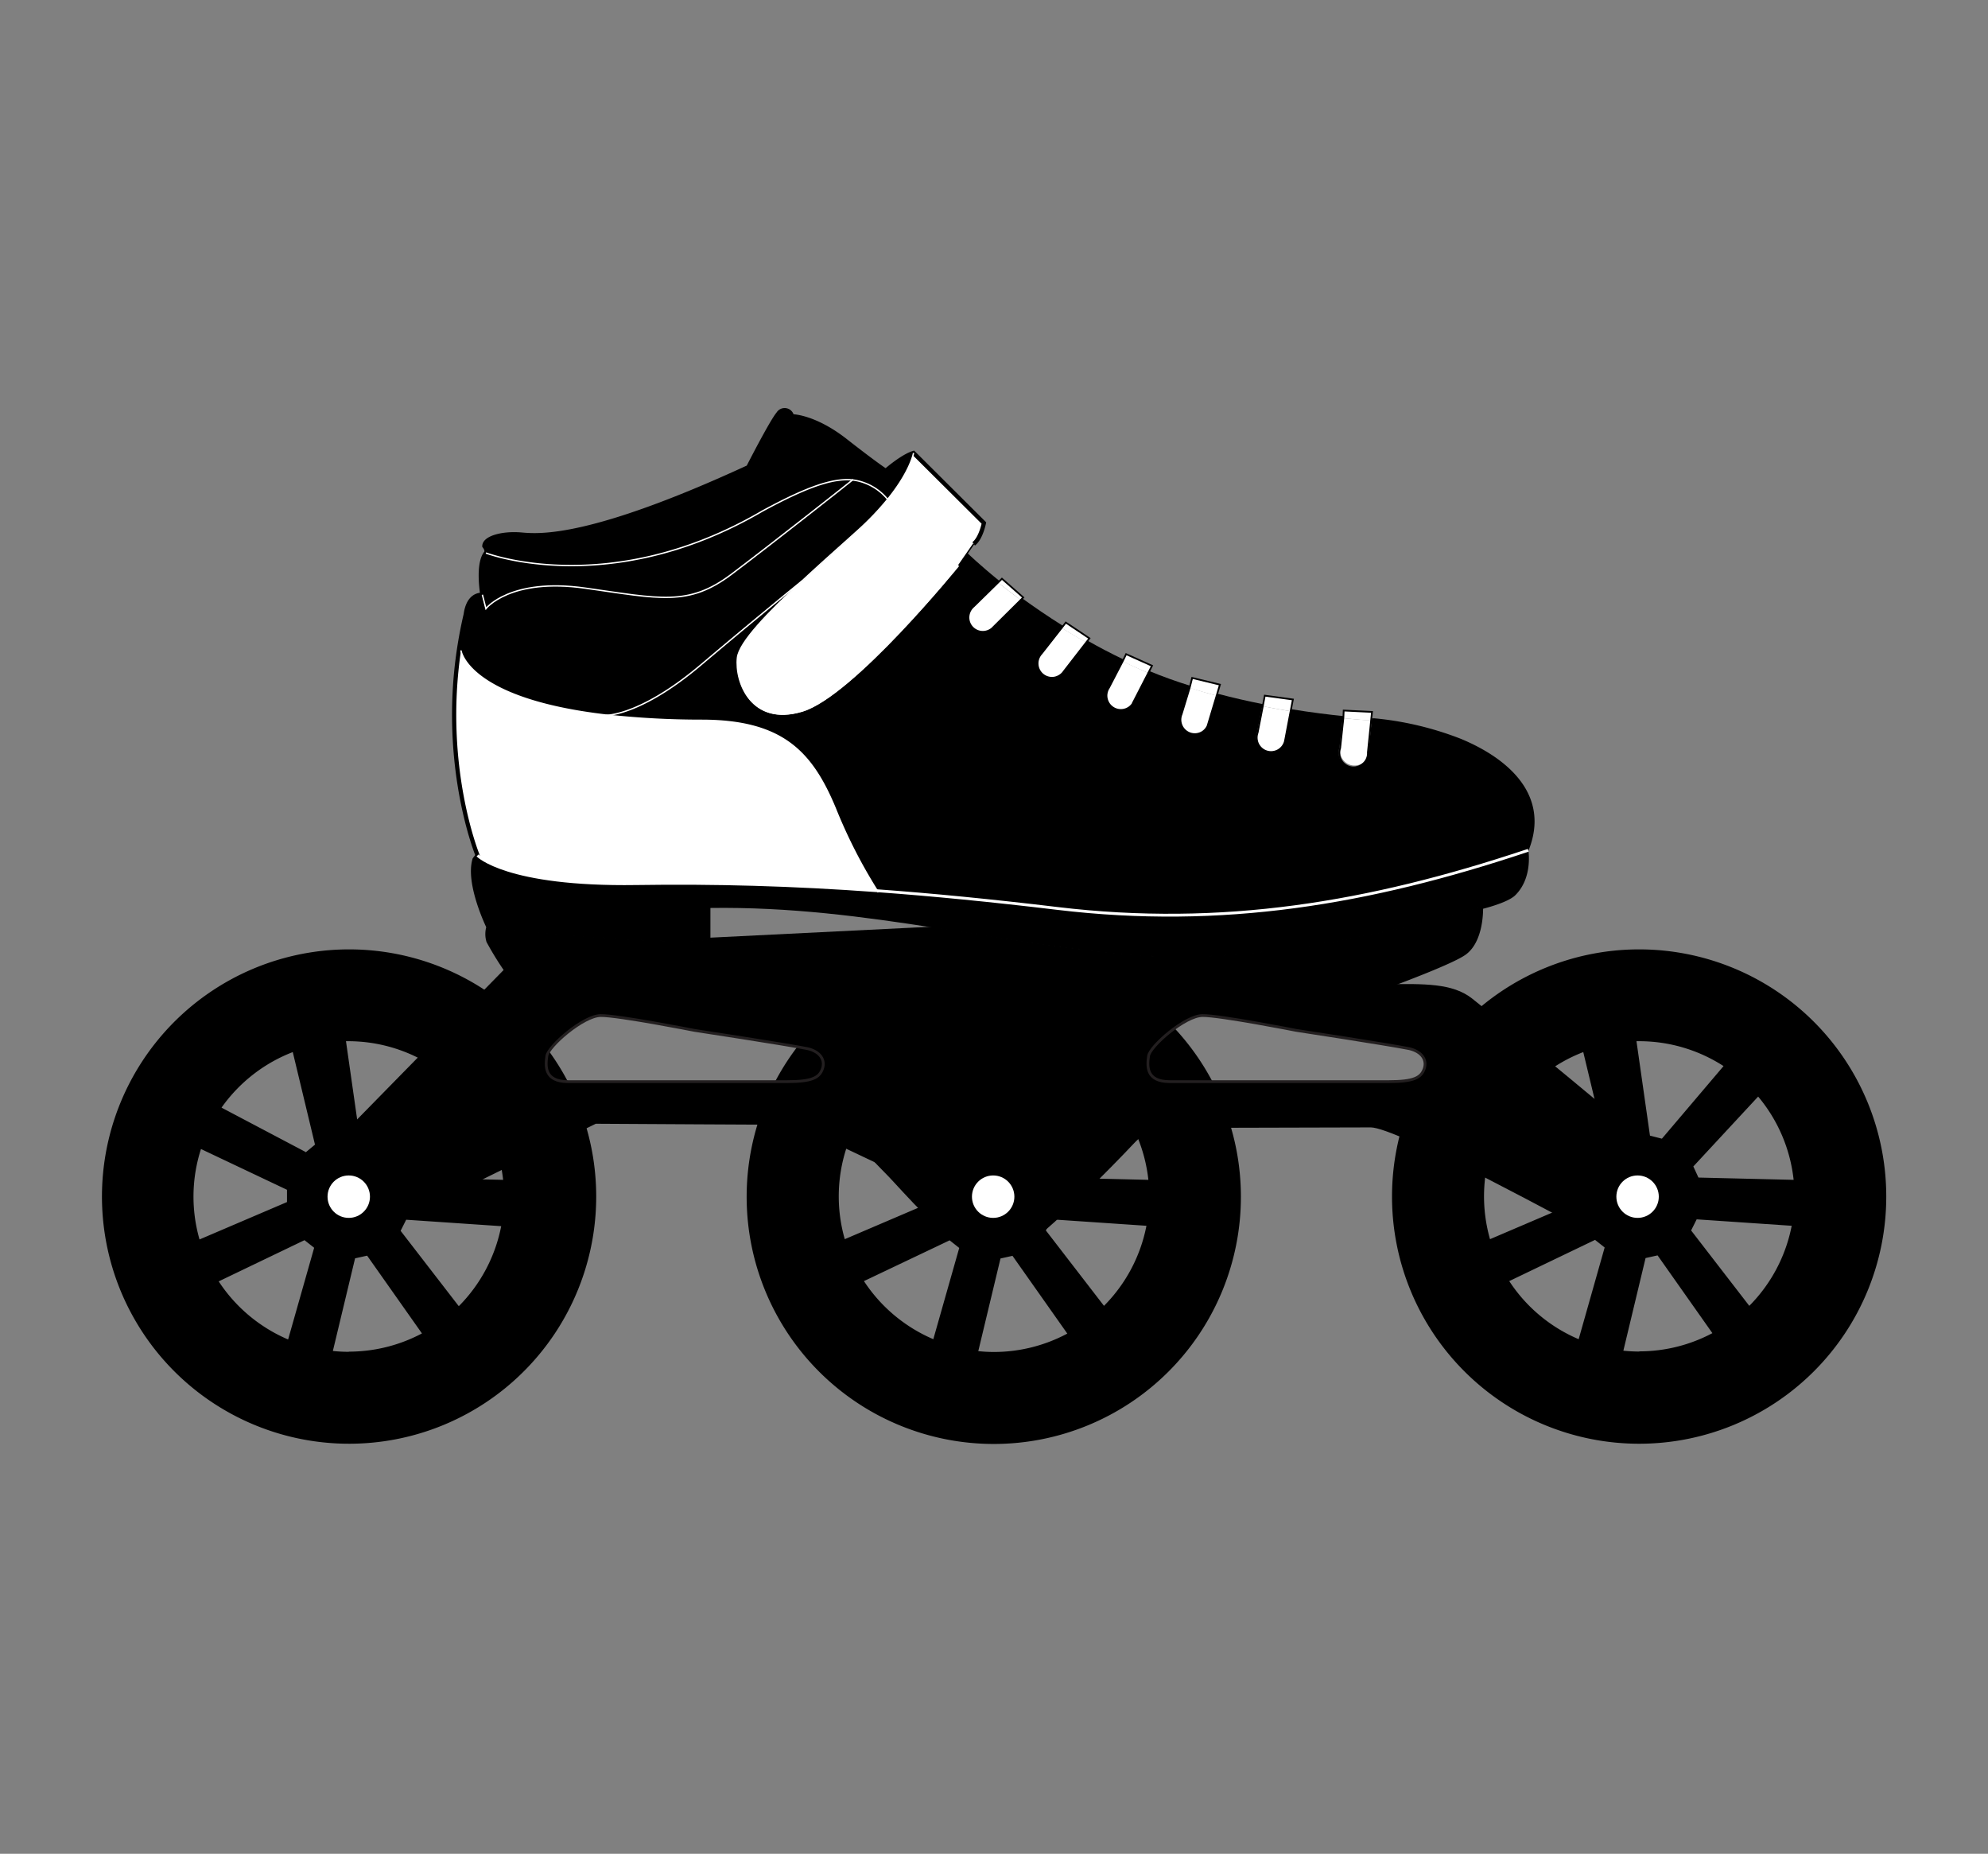 <svg xmlns="http://www.w3.org/2000/svg" viewBox="0 0 357.98 333.74"><rect x="0" y="0" width="357.98" height="333.74" fill="#808080" stroke="none"/><defs><style>.cls-1{fill:#fff;}.cls-2,.cls-3,.cls-4,.cls-5,.cls-6,.cls-7,.cls-8{fill:none;}.cls-2,.cls-4,.cls-6,.cls-7{stroke:#000;}.cls-2,.cls-3,.cls-4,.cls-5,.cls-6,.cls-7{stroke-miterlimit:10;}.cls-2{stroke-width:0.76px;}.cls-3,.cls-5{stroke:#fff;}.cls-3,.cls-4{stroke-width:0.25px;}.cls-5{stroke-width:0.51px;}.cls-6{stroke-width:0.31px;}.cls-8{stroke:#231f20;stroke-linecap:round;stroke-linejoin:round;stroke-width:0.5px;}</style></defs><title>AnabolixIcon</title><g id="SPPED_BOOT_-_3_WHEELS" data-name="SPPED BOOT - 3 WHEELS"><path d="M62.8,259.44a44,44,0,1,1,44-44A44.05,44.05,0,0,1,62.8,259.44Zm.68-33.29-4.16,17.54.57.06a27.68,27.68,0,0,0,2.89.15,28.68,28.68,0,0,0,13.38-3.34l.5-.27L66.27,225.53Zm-24.83,4.37L39,231a28.51,28.51,0,0,0,12.73,10.65l.52.22,4.93-17.37-2.24-1.78Zm32.9-8.87,11,14.27.41-.4a28.43,28.43,0,0,0,7.76-14.66l.11-.56-18-1.21ZM35.71,206.71a28.3,28.3,0,0,0-.26,16.58l.15.55,16.6-7.1,0-2.86-16.28-7.72ZM72,209.94l1.19,2.6,18,.43-.06-.57a28.47,28.47,0,0,0-6.51-15.26l-.36-.43ZM52.54,188.89a28.42,28.42,0,0,0-13.06,10.24l-.32.46,16,8.44,2.2-1.83-4.25-17.51ZM61.73,187l2.55,17.87,2.77.71,11.67-13.73-.47-.31A28.45,28.45,0,0,0,62.77,187Z"/><path d="M62.8,171.94a43.5,43.5,0,1,1-43.5,43.5,43.55,43.55,0,0,1,43.5-43.5m4.43,34.2.41-.47,11.1-13.07.73-.87-1-.61a29,29,0,0,0-15.74-4.64h-.5l-1.13,0,.16,1.12,2.43,17,.1.66.64.17,2.15.55.6.15m-12.05,2.48.52-.42,1.7-1.41.48-.4-.14-.61-4.05-16.66L53.42,188l-1.06.42a28.85,28.85,0,0,0-13.29,10.41l-.65.93,1,.53,15.16,8,.59.31m36.53,4.86-.12-1.13A28.82,28.82,0,0,0,85,196.82l-.72-.87-.78.83L71.81,209.36l-.46.49.28.6.92,2,.26.57h.63l17.13.4,1.14,0m-56.43,11,1-.45,15.77-6.74.62-.26v-.67l0-2.21v-.63l-.56-.27L36.61,206l-1-.48-.35,1.08A29,29,0,0,0,35,223.43l.31,1.09m47.24,12.16.8-.81A28.88,28.88,0,0,0,91.22,221l.22-1.12-1.13-.07-17.12-1.16-.66,0-.3.6-1,2-.28.56.38.5,10.47,13.57.7.9m-30,5.86.31-1.09L57.53,225l.18-.64-.52-.42-1.73-1.37-.49-.39-.57.27L39,229.82l-1,.49.62,1a29,29,0,0,0,13,10.83l1,.44m10.25,1.86A29.21,29.21,0,0,0,76.4,241l1-.53-.65-.93-9.88-14-.38-.55-.65.15-2.16.48-.61.14-.15.6L59,243l-.26,1.11,1.13.12a29.14,29.14,0,0,0,3,.15m0-73.46a44.5,44.5,0,1,0,44.49,44.5,44.5,44.5,0,0,0-44.49-44.5ZM66.88,205l-2.15-.55-2.43-17h.48A28,28,0,0,1,78,192L66.88,205Zm-11.82,2.41-15.17-8a28.06,28.06,0,0,1,12.83-10l4,16.66-1.7,1.41Zm35.54,5-17.14-.41-.92-2,11.67-12.58a28.12,28.12,0,0,1,6.39,15ZM35.93,223.15a27.92,27.92,0,0,1,.26-16.29l15.49,7.34,0,2.21-15.77,6.74Zm46.68,12L72.14,221.59l1-2,17.11,1.16a28,28,0,0,1-7.63,14.4Zm-30.73,6a28.14,28.14,0,0,1-12.5-10.46l15.45-7.42,1.74,1.37-4.69,16.51Zm10.9,2.22a26.87,26.87,0,0,1-2.84-.15l4-16.68,2.17-.48,9.87,14a28.1,28.1,0,0,1-13.15,3.28Z"/><path d="M179,259.44a44,44,0,1,1,44-44A44.05,44.05,0,0,1,179,259.44Zm.68-33.29-4.16,17.54.57.06a27.83,27.83,0,0,0,2.89.15,28.75,28.75,0,0,0,13.39-3.34l.5-.27-10.4-14.76Zm-24.83,4.37.32.47a28.43,28.43,0,0,0,12.72,10.65l.52.22,4.93-17.37-2.24-1.78Zm32.91-8.87,11,14.27.4-.4a28.36,28.36,0,0,0,7.76-14.66l.11-.56-18-1.21ZM151.9,206.71a28.47,28.47,0,0,0-.26,16.58l.15.55,16.61-7.1,0-2.86-16.29-7.72Zm36.24,3.23,1.19,2.6,18,.43-.06-.57a28.47,28.47,0,0,0-6.51-15.26l-.36-.43Zm-19.41-21.05a28.35,28.35,0,0,0-13,10.24l-.33.46,16,8.44,2.21-1.83-4.26-17.51Zm9.19-1.89,2.55,17.87,2.78.71,11.67-13.73-.48-.31A28.44,28.44,0,0,0,179,187Z"/><path d="M179,171.94a43.5,43.5,0,1,1-43.5,43.5,43.56,43.56,0,0,1,43.5-43.5m4.43,34.2.41-.47,11.1-13.07.74-.87-1-.61A29,29,0,0,0,179,186.48h-.49l-1.14,0,.16,1.12,2.43,17,.1.66.64.17,2.15.55.6.15m-12,2.48.52-.42,1.7-1.41.49-.4-.15-.61-4.05-16.66-.27-1.11-1.06.42a28.83,28.83,0,0,0-13.28,10.41l-.65.93,1,.53,15.16,8,.59.31m36.54,4.86-.13-1.13a28.88,28.88,0,0,0-6.61-15.53l-.73-.87-.77.83L188,209.36l-.46.49.28.6.92,2,.26.57h.63l17.14.4,1.14,0m-56.44,11,1-.45,15.78-6.74.61-.26v-.67l0-2.21v-.63l-.56-.27L152.81,206l-1-.48-.35,1.08a28.9,28.9,0,0,0-.27,16.88l.31,1.09m47.24,12.16.8-.81a28.8,28.8,0,0,0,7.9-14.91l.22-1.12-1.13-.07-17.12-1.16-.66,0-.3.6-1,2-.28.56.38.5L198,235.78l.7.9m-30,5.86.31-1.09,4.68-16.5.19-.64-.53-.42-1.73-1.37-.49-.39-.57.27-15.45,7.42-1,.49.63,1a28.92,28.92,0,0,0,12.94,10.83l1,.44M179,244.4a29.21,29.21,0,0,0,13.62-3.4l1-.53-.65-.93-9.87-14-.39-.55-.65.15-2.16.48-.61.14-.15.6-4,16.68-.27,1.11,1.14.12a28.8,28.8,0,0,0,2.94.15m0-73.46a44.5,44.5,0,1,0,44.5,44.5,44.5,44.5,0,0,0-44.5-44.5ZM183.07,205l-2.15-.55-2.43-17H179a28,28,0,0,1,15.2,4.48L183.07,205Zm-11.82,2.41-15.17-8a28.06,28.06,0,0,1,12.83-10L173,206l-1.71,1.41Zm35.54,5-17.14-.41-.92-2,11.67-12.58a28.12,28.12,0,0,1,6.39,15Zm-54.67,10.69a28,28,0,0,1,.26-16.29l15.49,7.34,0,2.21-15.77,6.74Zm46.68,12-10.47-13.58,1-2,17.11,1.16a28,28,0,0,1-7.63,14.4Zm-30.73,6a28.14,28.14,0,0,1-12.5-10.46L171,223.3l1.73,1.37-4.69,16.51ZM179,243.4a27,27,0,0,1-2.84-.15l4-16.68,2.16-.48,9.87,14A28.1,28.1,0,0,1,179,243.4Z"/><path d="M295.18,259.44a44,44,0,1,1,44-44A44.05,44.05,0,0,1,295.18,259.44Zm.68-33.29-4.16,17.54.57.06a27.83,27.83,0,0,0,2.89.15,28.75,28.75,0,0,0,13.39-3.34l.5-.27-10.39-14.76ZM271,230.52l.32.47a28.43,28.43,0,0,0,12.72,10.65l.52.22,4.94-17.37-2.25-1.78Zm32.91-8.87,11,14.27.4-.4a28.36,28.36,0,0,0,7.76-14.66l.11-.56-18-1.21Zm-35.85-14.94a28.47,28.47,0,0,0-.26,16.58l.16.55,16.6-7.1,0-2.86-16.29-7.72Zm36.24,3.23,1.19,2.6,18,.43-.06-.57A28.47,28.47,0,0,0,317,197.14l-.36-.43Zm-19.41-21.05a28.35,28.35,0,0,0-13.05,10.24l-.33.46,16,8.44,2.21-1.83-4.26-17.51Zm9.19-1.89,2.56,17.87,2.77.71,11.67-13.73-.48-.31A28.44,28.44,0,0,0,295.16,187Z"/><path d="M295.18,171.94a43.5,43.5,0,1,1-43.5,43.5,43.56,43.56,0,0,1,43.5-43.5m4.44,34.2.4-.47,11.1-13.07.74-.87-1-.61a28.94,28.94,0,0,0-15.74-4.64h-.49l-1.14,0,.16,1.12,2.43,17,.1.66.65.17L299,206l.61.15m-12.05,2.48.51-.42,1.71-1.41.48-.4-.15-.61-4.05-16.66-.26-1.11-1.07.42a28.83,28.83,0,0,0-13.28,10.41l-.65.93,1,.53,15.16,8,.6.31m36.53,4.86-.12-1.13a29,29,0,0,0-6.62-15.53l-.73-.87-.77.83-11.67,12.58-.45.49.27.6.93,2,.26.57h.62l17.14.4,1.14,0m-56.44,11,1-.45,15.78-6.74.61-.26v-.67l0-2.21v-.63l-.56-.27L269,206l-1-.48-.35,1.08a28.9,28.9,0,0,0-.27,16.88l.31,1.09m47.24,12.16.8-.81A28.89,28.89,0,0,0,323.61,221l.21-1.12-1.13-.07-17.11-1.16-.67,0-.3.6-1,2-.28.56.38.5,10.47,13.57.7.9m-30,5.86.31-1.09,4.69-16.5.18-.64-.53-.42-1.73-1.37-.49-.39-.57.27-15.45,7.42-1,.49.63,1a29,29,0,0,0,12.94,10.83l1.05.44m10.24,1.86a29.15,29.15,0,0,0,13.62-3.4l1-.53-.65-.93-9.87-14-.39-.55-.65.15-2.16.48-.61.14-.15.6L291.35,243l-.27,1.11,1.14.12a28.8,28.8,0,0,0,2.94.15m0-73.46a44.5,44.5,0,1,0,44.5,44.5,44.5,44.5,0,0,0-44.5-44.5ZM299.26,205l-2.15-.55-2.43-17h.48a28,28,0,0,1,15.2,4.48L299.26,205Zm-11.82,2.41-15.16-8a28,28,0,0,1,12.82-10l4,16.66-1.71,1.41Zm35.54,5-17.14-.41-.92-2,11.67-12.58a28,28,0,0,1,6.39,15Zm-54.67,10.69a28.09,28.09,0,0,1,.26-16.29l15.49,7.34,0,2.21-15.77,6.74Zm46.69,12-10.48-13.58,1-2,17.11,1.16a28,28,0,0,1-7.62,14.4Zm-30.73,6a28,28,0,0,1-12.5-10.46l15.45-7.42,1.73,1.37-4.68,16.51Zm10.89,2.22a27,27,0,0,1-2.84-.15l4-16.68,2.16-.48,9.87,14a28.07,28.07,0,0,1-13.15,3.28Z"/><path d="M302.17,211.32c5.74,5.47-.62,17.83-10.32,12.88s-40.06-21.79-45-21.79-29,.09-34.41.09-6.8,1-9.09,3.44-16.5,17-18.27,17H174.67c-4.59,0-11.2-8.37-15.09-12.26s-7.41-8.64-13.06-8.64c-3.52,0-39.35-.21-39.35-.21s-29.06,14.24-34.08,16.82-6.54,3.43-10.62,4.42c-5.36,1.29-8-3.32-8.59-4.94-1.39-4,3.43-8.64,4.79-10.11l32.58-33.27c9.9-7.12,24.23-.74,32.26,3.53s48.73,6.17,71.29,2.8,48.77-1.27,48.77-1.27,2.65-.93,6.05-2.2c6.83-.08,11.79-.19,15.14,2.46S296.44,205.85,302.17,211.32Zm-45.72-18.88c.57-1.59-.4-3.12-2.69-3.65-4.12-.82-20.35-3.29-20.35-3.29s-13.71-2.71-16.88-2.67-9.48,5.55-9.71,7.29-.53,4.61,3.82,4.61h39.41C254.58,194.73,255.88,194,256.45,192.44Zm-108.36,0c.57-1.59-.39-3.12-2.68-3.65-4.12-.82-20.36-3.29-20.36-3.29s-13.7-2.71-16.88-2.67-9.47,5.55-9.7,7.29-.53,4.61,3.82,4.61H141.7C146.23,194.73,147.53,194,148.09,192.44Z"/><path d="M262.91,133.42c8.32,3.46,15.92,9.92,11.9,19.7a.69.69,0,0,0,0,.13c-28.29,9.43-54.72,13.89-84.39,10.34-11.77-1.41-22.43-2.46-32.46-3.19a92,92,0,0,1-7.52-14.84c-4.21-10.12-9.46-15.88-24.09-15.88a155.1,155.1,0,0,1-17-.92c1.21-.07,7.16-.88,16.78-9,10.66-9,18.14-15.06,18.37-15.24-6.13,5.68-11.4,11.08-11.71,13.9-.47,4.35,2.5,12.33,11.66,9.59s28.17-26.2,28.17-26.2l1.36-2s2,2,5.74,5l-4.38,4.29a2.62,2.62,0,0,0-.94,2.18,2.58,2.58,0,0,0,2.76,2.39,2.6,2.6,0,0,0,1.47-.59h0l.06-.06.18-.18,4.94-4.9c2.16,1.58,4.63,3.29,7.4,5l-3.67,4.68a2.58,2.58,0,0,0,2.4,4.29,2.68,2.68,0,0,0,1.38-.78h0l.05-.06a1,1,0,0,0,.15-.2l4.11-5.31c2.05,1.17,4.23,2.31,6.52,3.41l-2.47,4.75a2.55,2.55,0,0,0-.25,2.36,2.58,2.58,0,0,0,3.34,1.46,2.52,2.52,0,0,0,1.22-1h0l0-.07.12-.22,2.66-5.18c2.42,1,4.9,1.88,7.4,2.66l-1.45,4.75a2.58,2.58,0,0,0,3.73,3.2,2.53,2.53,0,0,0,1-1.21h0l0-.07a2.25,2.25,0,0,0,.08-.24l1.5-5c2.82.75,5.61,1.38,8.26,1.9l-.93,4.76a2.58,2.58,0,1,0,4.93,1.49h0v-.08a1.83,1.83,0,0,0,.06-.25l.95-5c3.69.6,7,1,9.48,1.25l-.58,5.4a2.58,2.58,0,1,0,5,1.06h0v-.08l0-.25.58-5.72.45,0A57.07,57.07,0,0,1,262.91,133.42Z"/><path d="M158,160.4c10,.73,20.69,1.78,32.46,3.19,29.67,3.55,56.1-.91,84.39-10.34.1.78.51,4.86-2.17,7.6-1.19,1.37-6,2.5-6,2.5S232,174,205.61,172c-12.87-1-24.94-3.15-37.21-5.08-12.91-2-26.06-3.79-40.6-3.58v5.59s-1.26,2.05-39.81-2c0,0-3.83-7.8-2.5-12.18L86,154s5.17,5.43,28.55,5.08C128.73,158.91,142.62,159.28,158,160.4Z"/><path d="M266.71,163.35s.24,6.07-3.09,8.33c-2,1.36-8.86,4-14,5.95-3.4,1.27-6.05,2.2-6.05,2.2s-26.21-2.11-48.77,1.27-63.26,1.48-71.29-2.8-22.36-10.65-32.26-3.53A55.88,55.88,0,0,1,88,169.48a4.46,4.46,0,0,1,0-2.55c38.55,4.06,39.81,2,39.81,2l40.6-2h0c12.27,1.93,24.34,4.11,37.21,5.08C232,174,266.71,163.35,266.71,163.35Z"/><path class="cls-1" d="M247.15,128.17l-.16,1.54c-.78,0-2.58-.16-5.09-.41l.15-1.38Z"/><path class="cls-1" d="M247,129.71l-.58,5.72,0,.25v.08h0a2.55,2.55,0,0,1-.77,1.38,2.58,2.58,0,0,1-4.27-2.44l.58-5.4C244.41,129.55,246.21,129.67,247,129.71Z"/><path class="cls-1" d="M232.83,125.91l-.41,2.14c-1.6-.26-3.29-.56-5-.9l.38-1.93Z"/><path class="cls-1" d="M232.42,128.05l-.95,5a1.83,1.83,0,0,1-.06.25v.08h0a2.58,2.58,0,1,1-4.93-1.49l.93-4.76C229.13,127.49,230.82,127.79,232.42,128.05Z"/><path class="cls-1" d="M219.72,123.27l-.59,2q-2.44-.65-4.91-1.42l.54-1.77Z"/><path class="cls-1" d="M219.13,125.25l-1.5,5a2.25,2.25,0,0,1-.08.24l0,.07h0a2.53,2.53,0,0,1-1,1.21,2.58,2.58,0,0,1-3.73-3.2l1.45-4.75Q216.68,124.61,219.13,125.25Z"/><path class="cls-1" d="M207.49,119.86l-.67,1.31q-.91-.37-1.8-.78c-1-.43-1.93-.87-2.87-1.32l.68-1.3Z"/><path class="cls-1" d="M206.82,121.17l-2.66,5.18-.12.22,0,.07h0a2.52,2.52,0,0,1-1.22,1,2.58,2.58,0,0,1-3.34-1.46,2.55,2.55,0,0,1,.25-2.36l2.47-4.75c.94.45,1.9.89,2.87,1.32Q205.91,120.79,206.82,121.17Z"/><path class="cls-1" d="M196.17,115l-.54.7c-1.55-.87-3-1.75-4.42-2.62l.71-.92Z"/><path class="cls-1" d="M195.63,115.66,191.52,121a1,1,0,0,1-.15.2l-.05.06h0a2.68,2.68,0,0,1-1.38.78,2.58,2.58,0,0,1-2.4-4.29l3.67-4.68C192.61,113.91,194.08,114.79,195.63,115.66Z"/><path class="cls-1" d="M184.25,107.57l-.44.45c-1.53-1.12-2.89-2.18-4.09-3.14l.7-.68Z"/><path class="cls-1" d="M183.81,108l-4.94,4.9-.18.18-.06.06h0a2.6,2.6,0,0,1-1.47.59,2.58,2.58,0,0,1-2.76-2.39,2.62,2.62,0,0,1,.94-2.18l4.38-4.29C180.92,105.84,182.28,106.9,183.81,108Z"/><path class="cls-1" d="M159.83,89.9c4.16-5.12,4.67-8.35,4.67-8.35l12.67,12.61s-.53,2.8-1.84,3.75l-1.35,2-1.36,2s-19,23.45-28.17,26.2-12.13-5.24-11.66-9.59c.31-2.82,5.58-8.22,11.71-13.9h0c3.32-3.07,6.88-6.23,10.06-9.11A50.57,50.57,0,0,0,159.83,89.9Z"/><path d="M153.55,86.41C149.86,86,145,87.82,137.26,92c-27.48,16.06-49.76,7.54-49.76,7.54.36-.49-.28-1.24-.28-1.24,0-1.48,3.27-2.38,6.66-2.08s12.5,1,40.88-12.13c0,0,4.16-8.16,5.41-9.64a1.33,1.33,0,0,1,2.44.47s4,0,9.64,4.4,7.26,5.42,7.26,5.42,3-2.62,5-3.21c0,0-.51,3.23-4.67,8.35A9.73,9.73,0,0,0,153.55,86.41Z"/><path class="cls-1" d="M109.35,128.76a155.1,155.1,0,0,0,17,.92c14.63,0,19.88,5.76,24.09,15.88A92,92,0,0,0,158,160.4c-15.36-1.12-29.25-1.49-43.4-1.28C91.2,159.47,86,154,86,154s-6.54-15.86-3.44-37l.43.06S84.14,125.87,109.35,128.76Z"/><path d="M159.83,89.9a50.57,50.57,0,0,1-5.26,5.51c-3.18,2.88-6.74,6-10.06,9.11h0c-.23.18-7.71,6.25-18.37,15.24-9.62,8.11-15.57,8.92-16.78,9C84.14,125.87,83,117.09,83,117.09l-.43-.06c.31-2.08.71-4.22,1.22-6.4.43-2.73,1.74-3.56,3-3.56l.64,2.5s4.34-5.6,17.86-3.69,18.63,3.33,26.36-2.5c7.44-5.61,20.82-16.17,21.83-17A9.73,9.73,0,0,1,159.83,89.9Z"/><path d="M137.26,92c7.74-4.2,12.6-6,16.29-5.61-1,.8-14.39,11.36-21.83,17-7.73,5.83-12.85,4.4-26.36,2.5s-17.86,3.69-17.86,3.69l-.64-2.5s-1-5.46.64-7.51C87.5,99.56,109.78,108.08,137.26,92Z"/><path class="cls-2" d="M179.72,104.88c-3.7-3-5.74-5-5.74-5"/><path class="cls-2" d="M191.21,113c-2.77-1.73-5.24-3.44-7.4-5"/><path class="cls-2" d="M202.15,119.07c-2.29-1.1-4.47-2.24-6.52-3.41"/><path class="cls-2" d="M214.22,123.83c-2.5-.78-5-1.67-7.4-2.66"/><path class="cls-2" d="M227.39,127.15c-2.65-.52-5.44-1.15-8.26-1.9"/><path class="cls-2" d="M241.9,129.3c-2.53-.25-5.79-.65-9.48-1.25"/><path class="cls-2" d="M175.33,97.91c1.31-1,1.84-3.75,1.84-3.75L164.5,81.55c-2,.59-5,3.21-5,3.21s-1.61-1-7.26-5.42-9.64-4.4-9.64-4.4a1.33,1.33,0,0,0-2.44-.47c-1.25,1.48-5.41,9.64-5.41,9.64C106.38,97.19,97.27,96.54,93.88,96.24s-6.66.6-6.66,2.08c0,0,.64.75.28,1.24-1.6,2-.64,7.51-.64,7.51-1.31,0-2.62.83-3,3.56-.51,2.18-.91,4.32-1.22,6.4C79.49,138.18,86,154,86,154l-.54.71c-1.33,4.38,2.5,12.18,2.5,12.18a4.46,4.46,0,0,0,0,2.55,55.88,55.88,0,0,0,3.26,5.29c9.9-7.12,24.23-.74,32.26,3.53s48.73,6.17,71.29,2.8,48.77-1.27,48.77-1.27,2.65-.93,6.05-2.2c5.14-1.91,12-4.59,14-5.95,3.33-2.26,3.09-8.33,3.09-8.33s4.76-1.13,6-2.5c2.68-2.74,2.27-6.82,2.17-7.6a.69.69,0,0,1,0-.13c4-9.78-3.58-16.24-11.9-19.7a57.07,57.07,0,0,0-15.47-3.68l-.45,0"/><path class="cls-3" d="M87.5,99.56s22.28,8.52,49.76-7.54c7.74-4.2,12.6-6,16.29-5.61a9.73,9.73,0,0,1,6.28,3.49h0"/><path class="cls-3" d="M144.5,104.53c-6.13,5.68-11.4,11.08-11.71,13.9-.47,4.35,2.5,12.33,11.66,9.59s28.17-26.2,28.17-26.2"/><path class="cls-3" d="M164.5,81.55s-.51,3.23-4.67,8.35a50.57,50.57,0,0,1-5.26,5.51c-3.18,2.88-6.74,6-10.06,9.11"/><polyline class="cls-4" points="172.62 101.82 173.98 99.86 175.33 97.91"/><path class="cls-3" d="M83,117.09s1.12,8.78,26.33,11.67a155.1,155.1,0,0,0,17,.92c14.63,0,19.88,5.76,24.09,15.88A92,92,0,0,0,158,160.4l.16.24"/><path class="cls-5" d="M86,154s5.17,5.43,28.55,5.08c14.15-.21,28,.16,43.4,1.28,10,.73,20.69,1.78,32.46,3.19,29.67,3.55,56.1-.91,84.39-10.34l.39-.13"/><path class="cls-4" d="M266.71,163.35S232,174,205.61,172c-12.87-1-24.94-3.15-37.21-5.08-12.91-2-26.06-3.79-40.6-3.58v5.59s-1.26,2.05-39.81-2"/><line class="cls-4" x1="127.8" y1="168.94" x2="168.4" y2="166.93"/><path class="cls-3" d="M86.86,107.07l.64,2.5s4.34-5.6,17.86-3.69,18.63,3.33,26.36-2.5c7.44-5.61,20.82-16.17,21.83-17l.06,0"/><path class="cls-3" d="M109.12,128.77a1,1,0,0,0,.23,0c1.21-.07,7.16-.88,16.78-9,10.66-9,18.14-15.06,18.37-15.24h0"/><path class="cls-6" d="M179.72,104.88l-4.38,4.29a2.62,2.62,0,0,0-.94,2.18,2.58,2.58,0,0,0,2.76,2.39,2.6,2.6,0,0,0,1.47-.59h0l.06-.06.18-.18,4.94-4.9.44-.45-3.83-3.37Z"/><path class="cls-6" d="M191.21,113l-3.67,4.68a2.58,2.58,0,0,0,2.4,4.29,2.68,2.68,0,0,0,1.38-.78h0l.05-.06a1,1,0,0,0,.15-.2l4.11-5.31.54-.7-4.25-2.84Z"/><path class="cls-6" d="M202.15,119.07l-2.47,4.75a2.55,2.55,0,0,0-.25,2.36,2.58,2.58,0,0,0,3.34,1.46,2.52,2.52,0,0,0,1.22-1h0l0-.07.12-.22,2.66-5.18.67-1.31-4.66-2.09Z"/><path class="cls-6" d="M214.22,123.83l-1.45,4.75a2.58,2.58,0,0,0,3.73,3.2,2.53,2.53,0,0,0,1-1.21h0l0-.07a2.25,2.25,0,0,0,.08-.24l1.5-5,.59-2-5-1.21Z"/><path class="cls-6" d="M227.39,127.15l-.93,4.76a2.58,2.58,0,1,0,4.93,1.49h0v-.08a1.83,1.83,0,0,0,.06-.25l.95-5,.41-2.14-5.06-.69Z"/><path class="cls-6" d="M241.9,129.3l-.58,5.4a2.58,2.58,0,1,0,5,1.06h0v-.08l0-.25.58-5.72.16-1.54-5.1-.25Z"/><path class="cls-7" d="M91.25,174.77,58.67,208c-1.36,1.47-6.18,6.08-4.79,10.11.56,1.62,3.23,6.23,8.59,4.94,4.08-1,5.59-1.83,10.62-4.42s34.08-16.82,34.08-16.82,35.83.21,39.35.21c5.65,0,9.18,4.76,13.06,8.64S170.08,223,174.67,223h10.41c1.77,0,16-14.55,18.27-17s3.7-3.44,9.09-3.44,29.47-.09,34.41-.09,35.29,16.85,45,21.79,16.06-7.41,10.32-12.88-34.06-28.59-37.41-31.23-8.31-2.54-15.14-2.46"/><path class="cls-8" d="M125.05,185.5s16.24,2.47,20.36,3.29c2.29.53,3.25,2.06,2.68,3.65s-1.86,2.29-6.39,2.29H102.29c-4.35,0-4.06-2.88-3.82-4.61s6.53-7.26,9.7-7.29S125.05,185.5,125.05,185.5Z"/><path class="cls-8" d="M233.41,185.5s16.23,2.47,20.35,3.29c2.29.53,3.26,2.06,2.69,3.65s-1.87,2.29-6.4,2.29H210.64c-4.35,0-4.06-2.88-3.82-4.61s6.53-7.26,9.71-7.29S233.41,185.5,233.41,185.5Z"/><circle class="cls-1" cx="62.8" cy="215.44" r="3.82"/><circle class="cls-1" cx="178.84" cy="215.44" r="3.82"/><circle class="cls-1" cx="294.88" cy="215.44" r="3.82"/></g></svg>